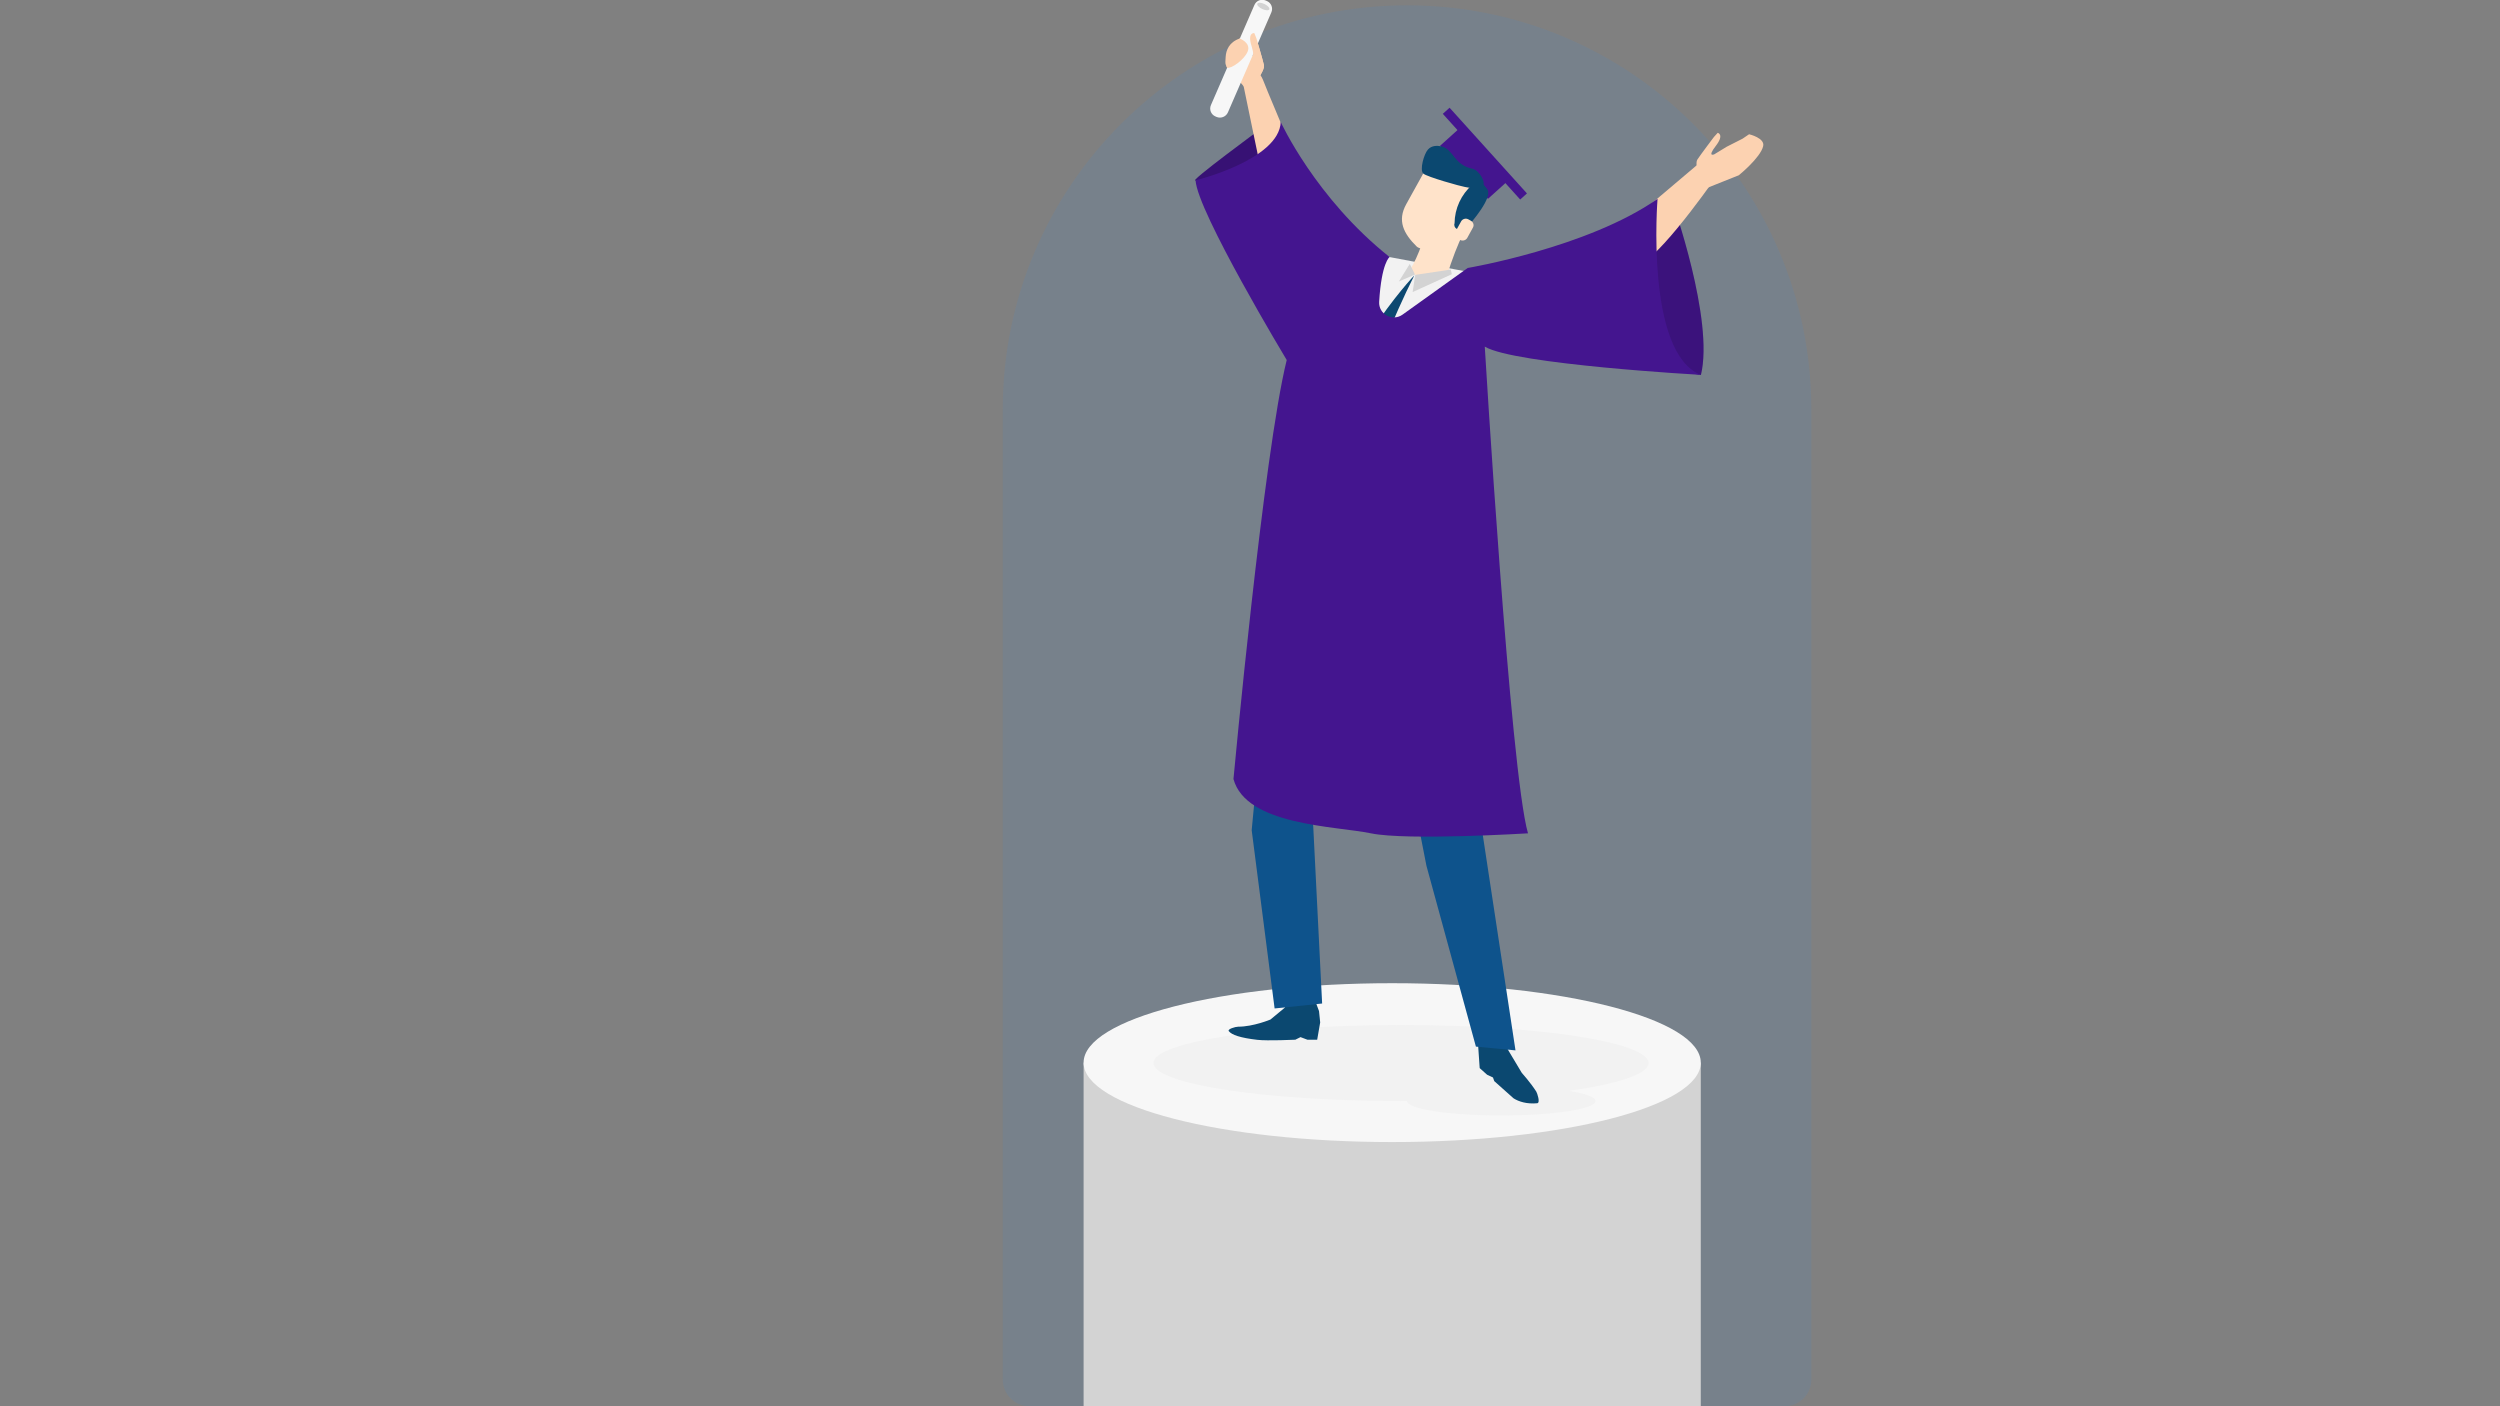 <svg xmlns="http://www.w3.org/2000/svg" xmlns:xlink="http://www.w3.org/1999/xlink" version="1.1" id="Graduation" x="0px" y="0px" viewBox="0 0 1920 1080" style="enable-background:new 0 0 1920 1080;" xml:space="preserve">
<rect x="0" y="0" width="1920" height="1080" fill="#808080" stroke="none"/>
<style xmlns="http://www.w3.org/2000/svg" type="text/css">
  .st0{opacity:0.1;fill:#2A94F4;}
  .st1{fill:#44158f;}
  .st2{opacity:0.19;fill:#020202;}
  .st3{opacity:0.13;}
  .st4{fill:#D3D3D3;}
  .st5{fill:#F7F7F7;}
  .st6{fill:#F2F2F2;}
  .st7{fill:#FCD2B1;}
  .st8{fill:#E9D6B8;}
  .st9{fill:#B0BFDE;}
  .st10{fill:#0B4870;}
  .st11{fill:#0E538C;}
  .st12{fill:#FFE3CA;}
</style>
<path xmlns="http://www.w3.org/2000/svg" class="st0" d="M1370.5,1080H790.7c-11.4,0-20.6-9.2-20.6-20.6V314.6c0-171.5,139-310.5,310.5-310.5h0  c171.5,0,310.5,139,310.5,310.5v744.8C1391.2,1070.8,1381.9,1080,1370.5,1080z"/>
<rect xmlns="http://www.w3.org/2000/svg" x="1096.1" y="114.8" transform="matrix(0.67 0.742 -0.742 0.67 464.061 -807.491)" class="st1" width="88.7" height="7"/>
<rect xmlns="http://www.w3.org/2000/svg" x="1104.5" y="115.7" transform="matrix(0.67 0.742 -0.742 0.67 466.926 -798.733)" class="st1" width="54.9" height="20.4"/>
<path xmlns="http://www.w3.org/2000/svg" class="st1" d="M970,97.7c0,0-58.7,43.1-51.7,40.9c0,0,67.8,14.4,70-9.8S977.7,92,970,97.7z"/>
<path xmlns="http://www.w3.org/2000/svg" class="st2" d="M970,97.7c0,0-58.7,43.1-51.7,40.9c0,0,67.8,14.4,70-9.8S977.7,92,970,97.7z"/>
<path xmlns="http://www.w3.org/2000/svg" class="st1" d="M1284.5,155.4c0,0,32.1,90.4,21.8,132.6l-142.3-25.4C1163.9,262.5,1250.2,148.3,1284.5,155.4z"/>
<path xmlns="http://www.w3.org/2000/svg" class="st3" d="M1284.5,155.4c0,0,32.1,90.4,21.8,132.6l-142.3-25.4C1163.9,262.5,1250.2,148.3,1284.5,155.4z"/>
<rect xmlns="http://www.w3.org/2000/svg" x="832.2" y="816.1" class="st4" width="474" height="263.9"/>
<ellipse xmlns="http://www.w3.org/2000/svg" class="st5" cx="1069.2" cy="816.1" rx="237" ry="61"/>
<path xmlns="http://www.w3.org/2000/svg" class="st6" d="M1266.1,816.4c0-16.1-85.1-29.2-190.1-29.2c-105,0-190.1,13.1-190.1,29.2s85.1,29.2,190.1,29.2  c1.5,0,3.1,0,4.6,0c0,0,0,0,0,0c0,6.1,32.4,11.1,72.4,11.1c40,0,72.4-5,72.4-11.1c0-3-7.8-5.8-20.5-7.8  C1242.6,832.5,1266.1,824.8,1266.1,816.4z"/>
<g xmlns="http://www.w3.org/2000/svg">
  <g>
    <path class="st7" d="M971.3,144.5l-19.1-92.3c0,0,13.2-2.6,17.8,9.2c10.1,25.9,26,57.6,25.9,76.9    C995.7,168.5,971.3,144.5,971.3,144.5z"/>
    <path class="st7" d="M1244.3,176.7L1303,127l18.1,4.4c0,0-41.3,60.3-60.2,70.8C1241.9,212.7,1244.3,176.7,1244.3,176.7z"/>
    <g>
      <path class="st7" d="M1306.3,141.5c0,0-5.2-15.2-2.7-19c2.5-3.8,12.7-17.3,12.7-17.3l2.9-3.2c0,0,5.4,1.2-1.5,10.1     c-6.9,9-1.1,6.4-1.1,6.4l9.5-5.8l12.2-6.2l5-3.4c0,0,12.4,2.9,10.8,9.2c-2.1,8.9-18.7,22.3-18.7,22.3l-26.3,10.5L1306.3,141.5z"/>
      <path class="st8" d="M1333.6,121.3"/>
    </g>
    <g>
      <path class="st7" d="M961.5,66.9c0,0,10.2-12.4,9.2-16.9c-1-4.5-5.8-20.6-5.8-20.6l-1.6-4c0,0-5.5-0.7-2.1,10     c3.4,10.8-1.2,6.4-1.2,6.4l-6.8-8.7c0,0,0.4-4-0.9-3.6c-8.4,2.8-10.7,9.1-11,14.2l-0.2,3.6c-0.1,1.7,0.4,3.4,1.6,4.6l15.1,17.4     L961.5,66.9z"/>
    </g>
  </g>
  <polygon class="st9" points="1070.5,204.8 1012.4,162 1004.4,144.5 1009.2,143.7 999,127.3 963.3,137 968.7,166.3 974,165.9    979.5,182.4 987.4,184.8 1035.4,259.4  "/>
  <g>
    <path class="st10" d="M1136.5,785.6l-1.2,18.8l1.1,15.9l5.7,5.1l4.5,2.1l1,2.8l14.8,13.2c4.1,2.6,10.2,4.5,18.1,3.8    c2.7-0.2,0.1-7.7-0.6-8.9c-4.3-6.8-11.2-14.5-11.2-14.5l-10.4-17.4l-11.5-21.6L1136.5,785.6z"/>
    <path class="st10" d="M1010,768.5l3,8l0.9,8.7l-2.3,13.3l-7.5,0l-5.3-2l-4,2c0,0-21.3,1-29.1,0.1c-13-1.5-19.8-3.8-22-6.7    c-1.2-1.6,5.2-3.4,7.2-3.4c11.7,0,24.8-5.5,24.8-5.5l11-9.1l2.9-7.2L1010,768.5z"/>
    <path class="st6" d="M1154.4,213.8l-94.3-17.7c0,0-80,37.2-71,197.3c0,0.8,117.3,32.6,117.1,2    C1105.5,319,1154.4,213.8,1154.4,213.8z"/>
    <g>
      <polygon class="st11" points="1101.7,397.2 1163.9,806.7 1133.5,803.8 1095.5,664.9 1087.4,623.5 1042,459 1036.7,390    "/>
      <polygon class="st11" points="1015.4,770.7 1008.2,627.4 1027.6,551.2 1053,446.3 1045.4,390.8 989.5,385.3 982.9,426.3      965.2,596.3 961.3,637.6 978.9,774.5    "/>
    </g>
    <g>
      <path class="st12" d="M1094.1,179.2c-4.7,20.8-14.3,31.9-13.9,33.4l3.6-2l22.5,3.2l1.5-4.3c0-0.8,3.7,2.5,4,1.1     c2.1-8.6,9.3-26.6,11.2-29.4C1125.3,177.9,1096.9,166.9,1094.1,179.2z"/>
      <path class="st12" d="M1098.4,123.6l-18.4,33.2c-7,12.6-2.2,22.5,8.1,32.6c2.3,2.3,22.1,7.6,29.3-2.6     c7.1-10.2,20.3-36.6,20.3-36.6s1-10.5-18-14.1C1100.6,132.5,1098.4,123.6,1098.4,123.6z"/>
      <path class="st10" d="M1106.9,112.4c-2.6-0.6-7.3-0.9-10.2,2.4c-3.1,3.4-6.6,15.8-3.6,18.5c2.9,2.6,28.8,9.8,32,10.3     c3.2,0.5,8.9,2.2,13.5-0.7c3-1.8-2.1-12.1-7.8-13.3C1116.2,126.5,1116.5,114.6,1106.9,112.4z"/>
      <path class="st10" d="M1132.8,140.1c0,0-0.8,0.7-2.1,1.8c-8.5,7.5-13.5,18.2-13.6,29.6v0c-0.6,1.6,0.1,3.4,1.6,4.2l0,0l2.4,1.3     c1.4,0.7,3.1,0.4,4.1-0.7c5.5-6.1,21.6-24.9,17-31C1136.8,137.8,1134.1,138.6,1132.8,140.1z"/>
      <path class="st12" d="M1117.8,177.9c-1,1.9-0.3,4.2,1.6,5.3l2,1.1c1.9,1,4.3,0.3,5.4-1.5l4.4-8c1.1-1.9,0.3-4.2-1.6-5.3l-2-1.1     c-1.9-1-4.3-0.3-5.4,1.5L1117.8,177.9z"/>
    </g>
    <path class="st10" d="M1086.2,211.5c0,0-63.9,66.5-79.7,155.4c-1.2,7,4.3,13.8,4.3,13.8l12.7-7    C1023.5,373.7,1053.3,276.5,1086.2,211.5z"/>
    <polygon class="st4" points="1086.9,211.1 1084.9,224.3 1115,210.6 1114.2,207   "/>
    <polygon class="st4" points="1082.7,202.7 1074.3,216.2 1086.7,210.8   "/>
  </g>
</g>
<path xmlns="http://www.w3.org/2000/svg" class="st1" d="M1127.2,205.8c0,0,92.4-15.6,145.8-53.1c0,0-9.6,118.2,33.2,135.2c0,0-143.3-8-165.9-21.7  c0,0,19.6,327,33.2,373.8c0,0-93,5.7-120.6,0c-27.6-5.7-95.9-6-105.6-41.7c0,0,23.1-250,40.9-321.8c0,0-68.8-114.2-70-138  c0,0,64.2-15.7,65.4-44.8c0,0,26.7,58.5,83.6,103.7c0,0-6.2,4.2-8,34.3c-0.6,9.6,10.2,15.5,18,9.9L1127.2,205.8z"/>
<g xmlns="http://www.w3.org/2000/svg">
  <path class="st5" d="M934.3,89.8l-0.9-0.4c-3.3-1.4-4.9-5.3-3.4-8.7l33.4-76.9c1.4-3.3,5.3-4.9,8.7-3.4l0.9,0.4   c3.3,1.4,4.9,5.3,3.4,8.7l-33.4,76.9C941.5,89.7,937.6,91.2,934.3,89.8z"/>
  <ellipse transform="matrix(0.43 -0.903 0.903 0.43 548.257 879.03)" class="st4" cx="970.4" cy="5.2" rx="2.1" ry="5.1"/>
</g>
<g xmlns="http://www.w3.org/2000/svg">
  <path class="st7" d="M961.5,66.9c0,0,10.2-12.4,9.2-16.9c-1-4.5-5.8-20.6-5.8-20.6l-1.6-4c0,0-5.5-0.7-2.1,10   c3.4,10.8-0.6,11.1-0.6,11.1l-3,22.9L961.5,66.9z"/>
</g>
<path xmlns="http://www.w3.org/2000/svg" class="st7" d="M952.2,29.6c0,0,8.5,3.2,6.1,9.7c-2.4,6.5-13,13.8-15.8,12.7S947.6,34.4,952.2,29.6z"/>
</svg>
